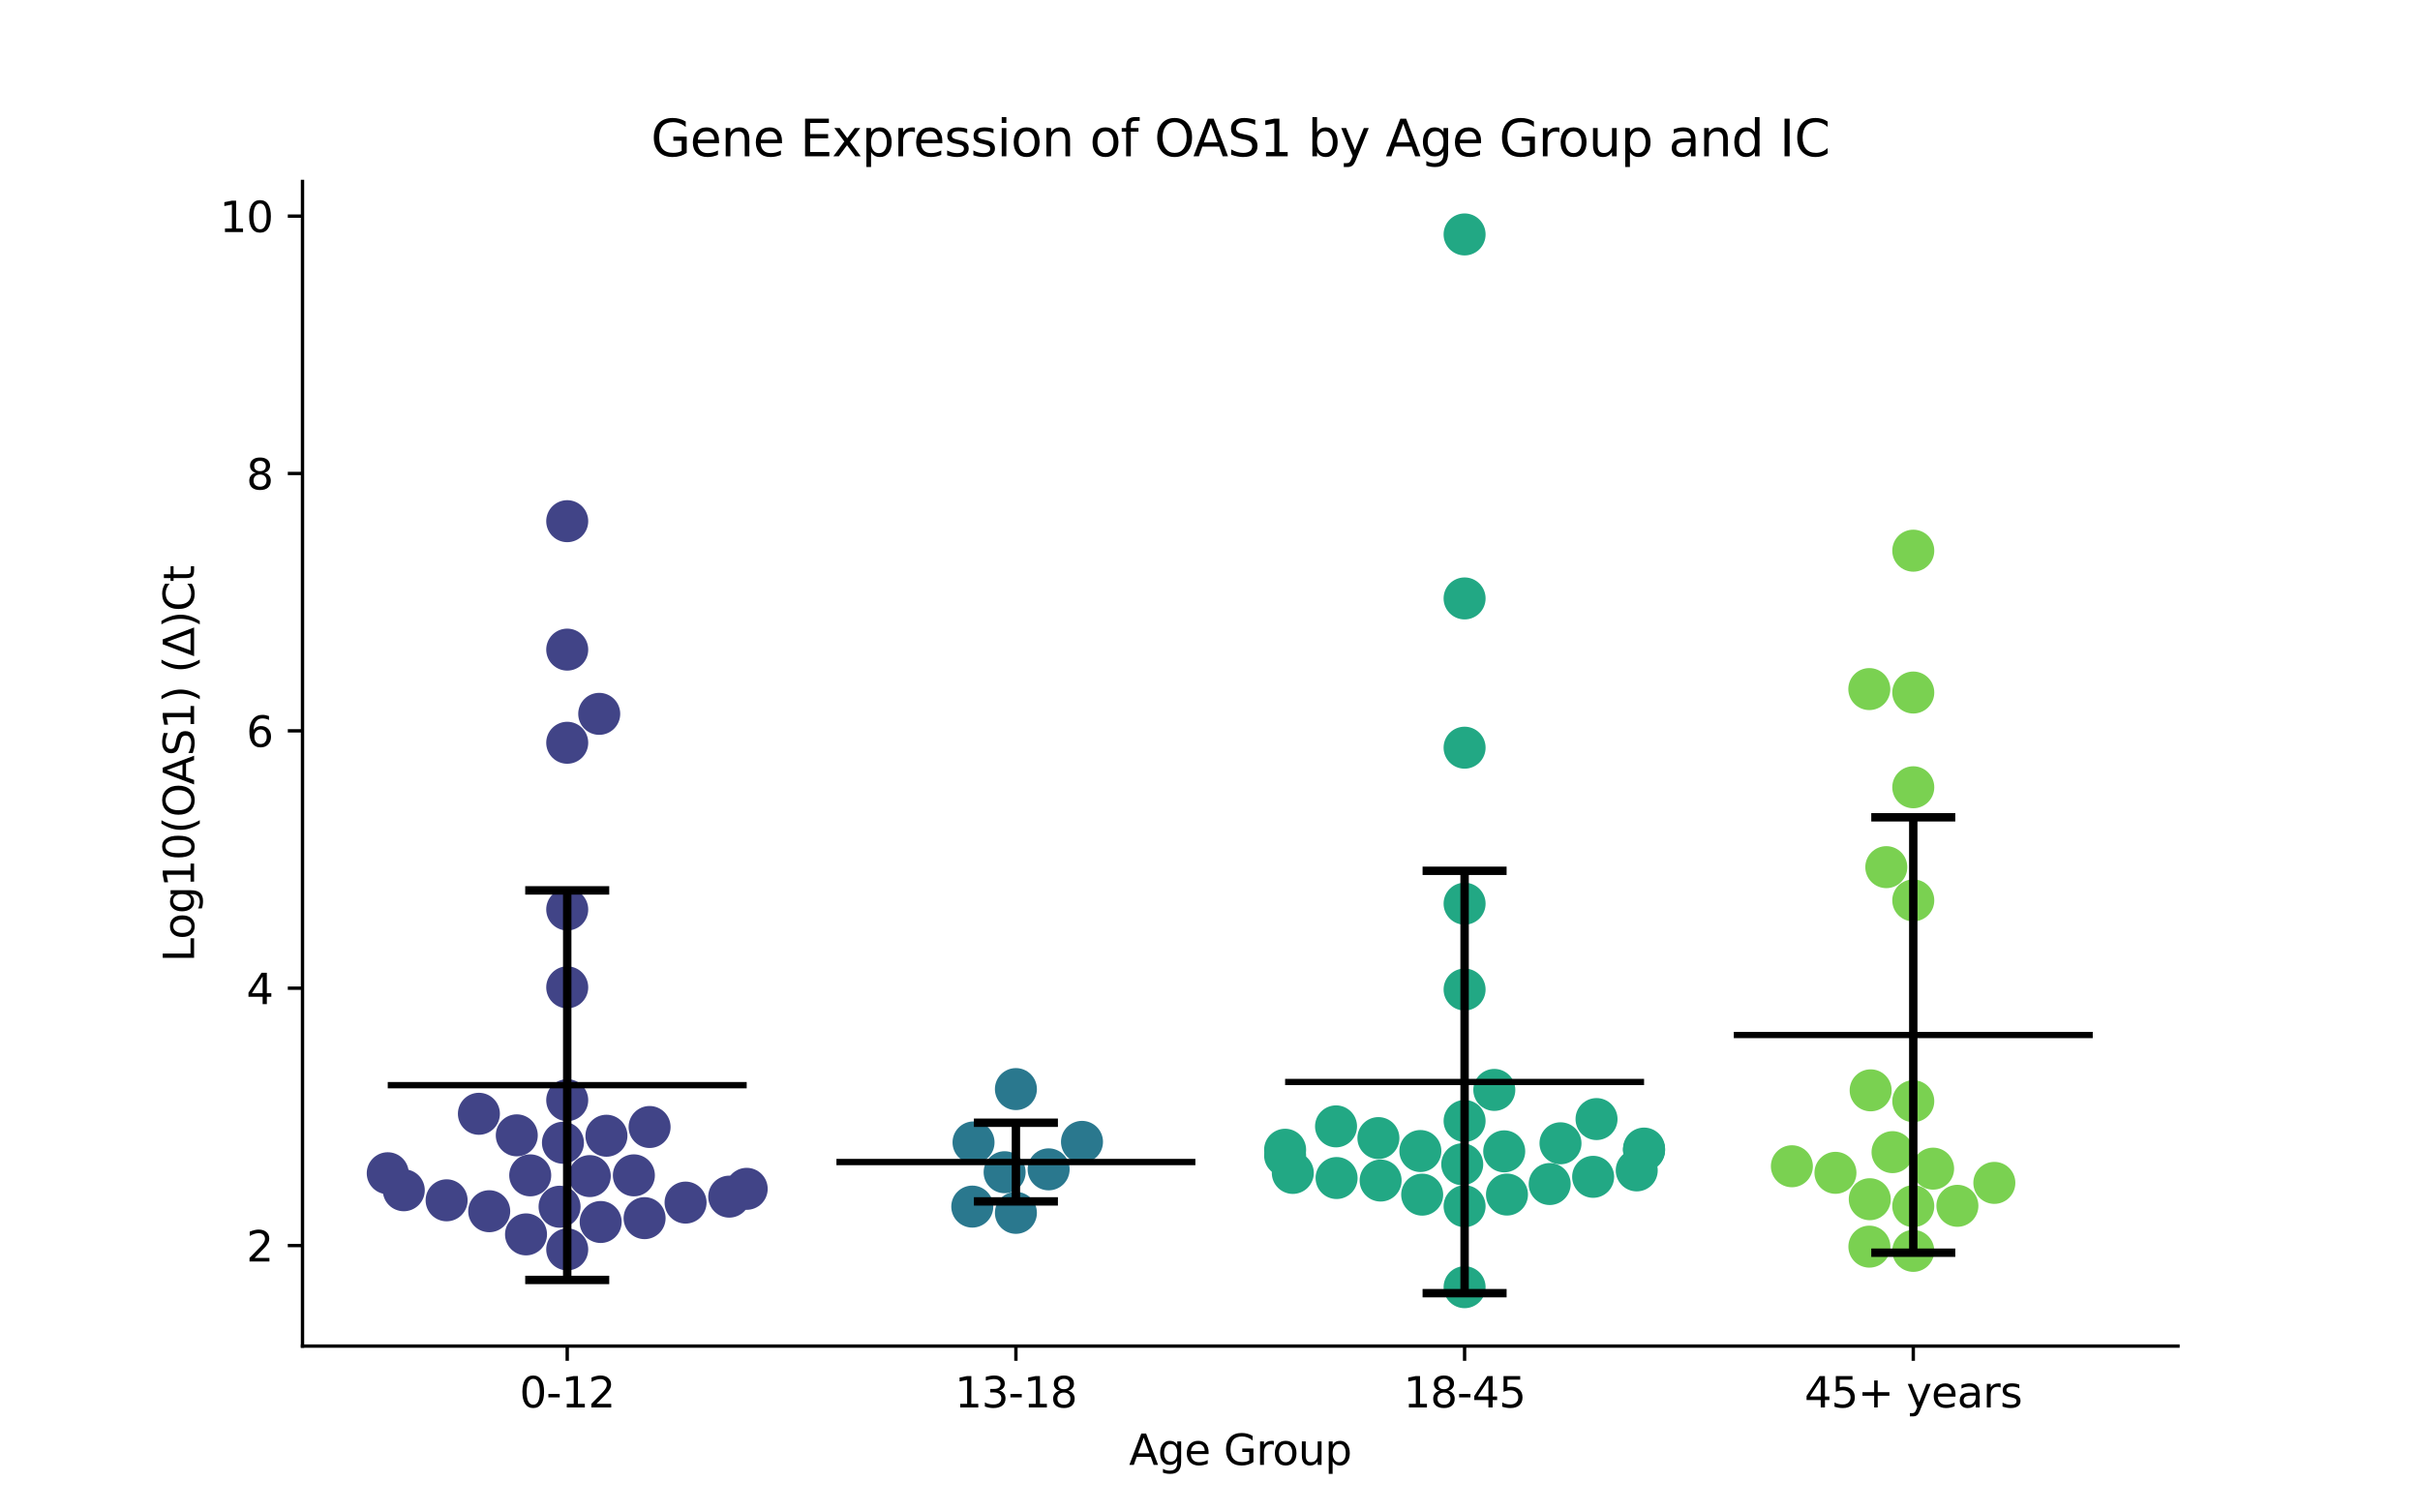 <?xml version="1.0" encoding="utf-8" standalone="no"?>
<!DOCTYPE svg PUBLIC "-//W3C//DTD SVG 1.1//EN"
  "http://www.w3.org/Graphics/SVG/1.1/DTD/svg11.dtd">
<svg xmlns:xlink="http://www.w3.org/1999/xlink" width="576pt" height="360pt" viewBox="0 0 576 360" xmlns="http://www.w3.org/2000/svg" version="1.1">
 <defs>
  <style type="text/css">*{stroke-linejoin: round; stroke-linecap: butt}</style>
 </defs>
 <g id="figure_1">
  <g id="patch_1">
   <path d="M 0 360 
L 576 360 
L 576 0 
L 0 0 
z
" style="fill: #ffffff"/>
  </g>
  <g id="axes_1">
   <g id="patch_2">
    <path d="M 72 320.4 
L 518.4 320.4 
L 518.4 43.2 
L 72 43.2 
z
" style="fill: #ffffff"/>
   </g>
   <g id="PathCollection_1">
    <defs>
     <path id="C0_0_e812809d5f" d="M 0 5 
C 1.326 5 2.598 4.473 3.536 3.536 
C 4.473 2.598 5 1.326 5 -0 
C 5 -1.326 4.473 -2.598 3.536 -3.536 
C 2.598 -4.473 1.326 -5 0 -5 
C -1.326 -5 -2.598 -4.473 -3.536 -3.536 
C -4.473 -2.598 -5 -1.326 -5 0 
C -5 1.326 -4.473 2.598 -3.536 3.536 
C -2.598 4.473 -1.326 5 0 5 
z
"/>
    </defs>
    <g clip-path="url(#p126541c0d1)">
     <use xlink:href="#C0_0_e812809d5f" x="133.187" y="287.224" style="fill: #414487"/>
    </g>
    <g clip-path="url(#p126541c0d1)">
     <use xlink:href="#C0_0_e812809d5f" x="142.968" y="290.86" style="fill: #414487"/>
    </g>
    <g clip-path="url(#p126541c0d1)">
     <use xlink:href="#C0_0_e812809d5f" x="150.874" y="279.756" style="fill: #414487"/>
    </g>
    <g clip-path="url(#p126541c0d1)">
     <use xlink:href="#C0_0_e812809d5f" x="154.613" y="268.247" style="fill: #414487"/>
    </g>
    <g clip-path="url(#p126541c0d1)">
     <use xlink:href="#C0_0_e812809d5f" x="123.002" y="270.233" style="fill: #414487"/>
    </g>
    <g clip-path="url(#p126541c0d1)">
     <use xlink:href="#C0_0_e812809d5f" x="135.009" y="261.859" style="fill: #414487"/>
    </g>
    <g clip-path="url(#p126541c0d1)">
     <use xlink:href="#C0_0_e812809d5f" x="135.009" y="124.051" style="fill: #414487"/>
    </g>
    <g clip-path="url(#p126541c0d1)">
     <use xlink:href="#C0_0_e812809d5f" x="96.107" y="283.304" style="fill: #414487"/>
    </g>
    <g clip-path="url(#p126541c0d1)">
     <use xlink:href="#C0_0_e812809d5f" x="135.009" y="297.382" style="fill: #414487"/>
    </g>
    <g clip-path="url(#p126541c0d1)">
     <use xlink:href="#C0_0_e812809d5f" x="177.726" y="282.964" style="fill: #414487"/>
    </g>
    <g clip-path="url(#p126541c0d1)">
     <use xlink:href="#C0_0_e812809d5f" x="135.009" y="176.793" style="fill: #414487"/>
    </g>
    <g clip-path="url(#p126541c0d1)">
     <use xlink:href="#C0_0_e812809d5f" x="140.376" y="279.935" style="fill: #414487"/>
    </g>
    <g clip-path="url(#p126541c0d1)">
     <use xlink:href="#C0_0_e812809d5f" x="135.009" y="216.472" style="fill: #414487"/>
    </g>
    <g clip-path="url(#p126541c0d1)">
     <use xlink:href="#C0_0_e812809d5f" x="126.202" y="279.757" style="fill: #414487"/>
    </g>
    <g clip-path="url(#p126541c0d1)">
     <use xlink:href="#C0_0_e812809d5f" x="135.009" y="235.009" style="fill: #414487"/>
    </g>
    <g clip-path="url(#p126541c0d1)">
     <use xlink:href="#C0_0_e812809d5f" x="144.342" y="270.327" style="fill: #414487"/>
    </g>
    <g clip-path="url(#p126541c0d1)">
     <use xlink:href="#C0_0_e812809d5f" x="142.626" y="169.911" style="fill: #414487"/>
    </g>
    <g clip-path="url(#p126541c0d1)">
     <use xlink:href="#C0_0_e812809d5f" x="133.99" y="271.997" style="fill: #414487"/>
    </g>
    <g clip-path="url(#p126541c0d1)">
     <use xlink:href="#C0_0_e812809d5f" x="153.424" y="289.944" style="fill: #414487"/>
    </g>
    <g clip-path="url(#p126541c0d1)">
     <use xlink:href="#C0_0_e812809d5f" x="125.202" y="293.808" style="fill: #414487"/>
    </g>
    <g clip-path="url(#p126541c0d1)">
     <use xlink:href="#C0_0_e812809d5f" x="106.302" y="285.698" style="fill: #414487"/>
    </g>
    <g clip-path="url(#p126541c0d1)">
     <use xlink:href="#C0_0_e812809d5f" x="135.009" y="154.622" style="fill: #414487"/>
    </g>
    <g clip-path="url(#p126541c0d1)">
     <use xlink:href="#C0_0_e812809d5f" x="116.442" y="288.296" style="fill: #414487"/>
    </g>
    <g clip-path="url(#p126541c0d1)">
     <use xlink:href="#C0_0_e812809d5f" x="173.572" y="284.823" style="fill: #414487"/>
    </g>
    <g clip-path="url(#p126541c0d1)">
     <use xlink:href="#C0_0_e812809d5f" x="92.291" y="279.255" style="fill: #414487"/>
    </g>
    <g clip-path="url(#p126541c0d1)">
     <use xlink:href="#C0_0_e812809d5f" x="163.178" y="286.242" style="fill: #414487"/>
    </g>
    <g clip-path="url(#p126541c0d1)">
     <use xlink:href="#C0_0_e812809d5f" x="113.988" y="265.104" style="fill: #414487"/>
    </g>
   </g>
   <g id="PathCollection_2">
    <defs>
     <path id="C1_0_63fbfab35f" d="M 0 5 
C 1.326 5 2.598 4.473 3.536 3.536 
C 4.473 2.598 5 1.326 5 -0 
C 5 -1.326 4.473 -2.598 3.536 -3.536 
C 2.598 -4.473 1.326 -5 0 -5 
C -1.326 -5 -2.598 -4.473 -3.536 -3.536 
C -4.473 -2.598 -5 -1.326 -5 0 
C -5 1.326 -4.473 2.598 -3.536 3.536 
C -2.598 4.473 -1.326 5 0 5 
z
"/>
    </defs>
    <g clip-path="url(#p126541c0d1)">
     <use xlink:href="#C1_0_63fbfab35f" x="231.716" y="271.919" style="fill: #2a788e"/>
    </g>
    <g clip-path="url(#p126541c0d1)">
     <use xlink:href="#C1_0_63fbfab35f" x="249.591" y="278.328" style="fill: #2a788e"/>
    </g>
    <g clip-path="url(#p126541c0d1)">
     <use xlink:href="#C1_0_63fbfab35f" x="241.803" y="259.225" style="fill: #2a788e"/>
    </g>
    <g clip-path="url(#p126541c0d1)">
     <use xlink:href="#C1_0_63fbfab35f" x="241.803" y="288.681" style="fill: #2a788e"/>
    </g>
    <g clip-path="url(#p126541c0d1)">
     <use xlink:href="#C1_0_63fbfab35f" x="239.116" y="279.014" style="fill: #2a788e"/>
    </g>
    <g clip-path="url(#p126541c0d1)">
     <use xlink:href="#C1_0_63fbfab35f" x="231.419" y="287.195" style="fill: #2a788e"/>
    </g>
    <g clip-path="url(#p126541c0d1)">
     <use xlink:href="#C1_0_63fbfab35f" x="257.533" y="271.786" style="fill: #2a788e"/>
    </g>
   </g>
   <g id="PathCollection_3">
    <defs>
     <path id="C2_0_d462fd11a4" d="M 0 5 
C 1.326 5 2.598 4.473 3.536 3.536 
C 4.473 2.598 5 1.326 5 -0 
C 5 -1.326 4.473 -2.598 3.536 -3.536 
C 2.598 -4.473 1.326 -5 0 -5 
C -1.326 -5 -2.598 -4.473 -3.536 -3.536 
C -4.473 -2.598 -5 -1.326 -5 0 
C -5 1.326 -4.473 2.598 -3.536 3.536 
C -2.598 4.473 -1.326 5 0 5 
z
"/>
    </defs>
    <g clip-path="url(#p126541c0d1)">
     <use xlink:href="#C2_0_d462fd11a4" x="391.315" y="273.695" style="fill: #22a884"/>
    </g>
    <g clip-path="url(#p126541c0d1)">
     <use xlink:href="#C2_0_d462fd11a4" x="307.709" y="279.177" style="fill: #22a884"/>
    </g>
    <g clip-path="url(#p126541c0d1)">
     <use xlink:href="#C2_0_d462fd11a4" x="348.597" y="287.102" style="fill: #22a884"/>
    </g>
    <g clip-path="url(#p126541c0d1)">
     <use xlink:href="#C2_0_d462fd11a4" x="305.879" y="273.662" style="fill: #22a884"/>
    </g>
    <g clip-path="url(#p126541c0d1)">
     <use xlink:href="#C2_0_d462fd11a4" x="348.597" y="215.094" style="fill: #22a884"/>
    </g>
    <g clip-path="url(#p126541c0d1)">
     <use xlink:href="#C2_0_d462fd11a4" x="348.037" y="277.116" style="fill: #22a884"/>
    </g>
    <g clip-path="url(#p126541c0d1)">
     <use xlink:href="#C2_0_d462fd11a4" x="338.071" y="273.967" style="fill: #22a884"/>
    </g>
    <g clip-path="url(#p126541c0d1)">
     <use xlink:href="#C2_0_d462fd11a4" x="358.685" y="284.328" style="fill: #22a884"/>
    </g>
    <g clip-path="url(#p126541c0d1)">
     <use xlink:href="#C2_0_d462fd11a4" x="348.597" y="266.809" style="fill: #22a884"/>
    </g>
    <g clip-path="url(#p126541c0d1)">
     <use xlink:href="#C2_0_d462fd11a4" x="328.611" y="280.994" style="fill: #22a884"/>
    </g>
    <g clip-path="url(#p126541c0d1)">
     <use xlink:href="#C2_0_d462fd11a4" x="380.002" y="266.361" style="fill: #22a884"/>
    </g>
    <g clip-path="url(#p126541c0d1)">
     <use xlink:href="#C2_0_d462fd11a4" x="328.082" y="270.887" style="fill: #22a884"/>
    </g>
    <g clip-path="url(#p126541c0d1)">
     <use xlink:href="#C2_0_d462fd11a4" x="389.571" y="278.576" style="fill: #22a884"/>
    </g>
    <g clip-path="url(#p126541c0d1)">
     <use xlink:href="#C2_0_d462fd11a4" x="338.502" y="284.35" style="fill: #22a884"/>
    </g>
    <g clip-path="url(#p126541c0d1)">
     <use xlink:href="#C2_0_d462fd11a4" x="348.597" y="55.8" style="fill: #22a884"/>
    </g>
    <g clip-path="url(#p126541c0d1)">
     <use xlink:href="#C2_0_d462fd11a4" x="371.422" y="272.125" style="fill: #22a884"/>
    </g>
    <g clip-path="url(#p126541c0d1)">
     <use xlink:href="#C2_0_d462fd11a4" x="368.85" y="281.821" style="fill: #22a884"/>
    </g>
    <g clip-path="url(#p126541c0d1)">
     <use xlink:href="#C2_0_d462fd11a4" x="391.315" y="273.384" style="fill: #22a884"/>
    </g>
    <g clip-path="url(#p126541c0d1)">
     <use xlink:href="#C2_0_d462fd11a4" x="358.029" y="274.043" style="fill: #22a884"/>
    </g>
    <g clip-path="url(#p126541c0d1)">
     <use xlink:href="#C2_0_d462fd11a4" x="348.597" y="235.525" style="fill: #22a884"/>
    </g>
    <g clip-path="url(#p126541c0d1)">
     <use xlink:href="#C2_0_d462fd11a4" x="318.13" y="280.395" style="fill: #22a884"/>
    </g>
    <g clip-path="url(#p126541c0d1)">
     <use xlink:href="#C2_0_d462fd11a4" x="348.597" y="142.439" style="fill: #22a884"/>
    </g>
    <g clip-path="url(#p126541c0d1)">
     <use xlink:href="#C2_0_d462fd11a4" x="348.597" y="177.964" style="fill: #22a884"/>
    </g>
    <g clip-path="url(#p126541c0d1)">
     <use xlink:href="#C2_0_d462fd11a4" x="305.879" y="275.036" style="fill: #22a884"/>
    </g>
    <g clip-path="url(#p126541c0d1)">
     <use xlink:href="#C2_0_d462fd11a4" x="355.671" y="259.419" style="fill: #22a884"/>
    </g>
    <g clip-path="url(#p126541c0d1)">
     <use xlink:href="#C2_0_d462fd11a4" x="348.597" y="306.377" style="fill: #22a884"/>
    </g>
    <g clip-path="url(#p126541c0d1)">
     <use xlink:href="#C2_0_d462fd11a4" x="391.315" y="273.769" style="fill: #22a884"/>
    </g>
    <g clip-path="url(#p126541c0d1)">
     <use xlink:href="#C2_0_d462fd11a4" x="317.998" y="268.098" style="fill: #22a884"/>
    </g>
    <g clip-path="url(#p126541c0d1)">
     <use xlink:href="#C2_0_d462fd11a4" x="379.194" y="280.107" style="fill: #22a884"/>
    </g>
   </g>
   <g id="PathCollection_4">
    <defs>
     <path id="C3_0_2ba5873b7f" d="M 0 5 
C 1.326 5 2.598 4.473 3.536 3.536 
C 4.473 2.598 5 1.326 5 -0 
C 5 -1.326 4.473 -2.598 3.536 -3.536 
C 2.598 -4.473 1.326 -5 0 -5 
C -1.326 -5 -2.598 -4.473 -3.536 -3.536 
C -4.473 -2.598 -5 -1.326 -5 0 
C -5 1.326 -4.473 2.598 -3.536 3.536 
C -2.598 4.473 -1.326 5 0 5 
z
"/>
    </defs>
    <g clip-path="url(#p126541c0d1)">
     <use xlink:href="#C3_0_2ba5873b7f" x="455.391" y="297.732" style="fill: #7ad151"/>
    </g>
    <g clip-path="url(#p126541c0d1)">
     <use xlink:href="#C3_0_2ba5873b7f" x="455.391" y="287.093" style="fill: #7ad151"/>
    </g>
    <g clip-path="url(#p126541c0d1)">
     <use xlink:href="#C3_0_2ba5873b7f" x="474.687" y="281.548" style="fill: #7ad151"/>
    </g>
    <g clip-path="url(#p126541c0d1)">
     <use xlink:href="#C3_0_2ba5873b7f" x="445.036" y="285.438" style="fill: #7ad151"/>
    </g>
    <g clip-path="url(#p126541c0d1)">
     <use xlink:href="#C3_0_2ba5873b7f" x="455.391" y="131.074" style="fill: #7ad151"/>
    </g>
    <g clip-path="url(#p126541c0d1)">
     <use xlink:href="#C3_0_2ba5873b7f" x="460.112" y="278.161" style="fill: #7ad151"/>
    </g>
    <g clip-path="url(#p126541c0d1)">
     <use xlink:href="#C3_0_2ba5873b7f" x="445.247" y="259.522" style="fill: #7ad151"/>
    </g>
    <g clip-path="url(#p126541c0d1)">
     <use xlink:href="#C3_0_2ba5873b7f" x="455.391" y="262.104" style="fill: #7ad151"/>
    </g>
    <g clip-path="url(#p126541c0d1)">
     <use xlink:href="#C3_0_2ba5873b7f" x="465.891" y="287.008" style="fill: #7ad151"/>
    </g>
    <g clip-path="url(#p126541c0d1)">
     <use xlink:href="#C3_0_2ba5873b7f" x="426.497" y="277.593" style="fill: #7ad151"/>
    </g>
    <g clip-path="url(#p126541c0d1)">
     <use xlink:href="#C3_0_2ba5873b7f" x="455.391" y="164.836" style="fill: #7ad151"/>
    </g>
    <g clip-path="url(#p126541c0d1)">
     <use xlink:href="#C3_0_2ba5873b7f" x="450.455" y="274.234" style="fill: #7ad151"/>
    </g>
    <g clip-path="url(#p126541c0d1)">
     <use xlink:href="#C3_0_2ba5873b7f" x="444.945" y="296.724" style="fill: #7ad151"/>
    </g>
    <g clip-path="url(#p126541c0d1)">
     <use xlink:href="#C3_0_2ba5873b7f" x="444.927" y="164.016" style="fill: #7ad151"/>
    </g>
    <g clip-path="url(#p126541c0d1)">
     <use xlink:href="#C3_0_2ba5873b7f" x="455.391" y="187.386" style="fill: #7ad151"/>
    </g>
    <g clip-path="url(#p126541c0d1)">
     <use xlink:href="#C3_0_2ba5873b7f" x="455.391" y="214.312" style="fill: #7ad151"/>
    </g>
    <g clip-path="url(#p126541c0d1)">
     <use xlink:href="#C3_0_2ba5873b7f" x="436.868" y="279.154" style="fill: #7ad151"/>
    </g>
    <g clip-path="url(#p126541c0d1)">
     <use xlink:href="#C3_0_2ba5873b7f" x="448.972" y="206.398" style="fill: #7ad151"/>
    </g>
   </g>
   <g id="matplotlib.axis_1">
    <g id="xtick_1">
     <g id="line2d_1">
      <defs>
       <path id="m4314b79878" d="M 0 0 
L 0 3.5 
" style="stroke: #000000; stroke-width: 0.8"/>
      </defs>
      <g>
       <use xlink:href="#m4314b79878" x="135.009" y="320.4" style="stroke: #000000; stroke-width: 0.8"/>
      </g>
     </g>
     <g id="text_1">
      <!-- 0-12 -->
      <g transform="translate(123.661 334.998) scale(0.1 -0.1)">
       <defs>
        <path id="DejaVuSans-30" d="M 2034 4250 
Q 1547 4250 1301 3770 
Q 1056 3291 1056 2328 
Q 1056 1369 1301 889 
Q 1547 409 2034 409 
Q 2525 409 2770 889 
Q 3016 1369 3016 2328 
Q 3016 3291 2770 3770 
Q 2525 4250 2034 4250 
z
M 2034 4750 
Q 2819 4750 3233 4129 
Q 3647 3509 3647 2328 
Q 3647 1150 3233 529 
Q 2819 -91 2034 -91 
Q 1250 -91 836 529 
Q 422 1150 422 2328 
Q 422 3509 836 4129 
Q 1250 4750 2034 4750 
z
" transform="scale(0.016)"/>
        <path id="DejaVuSans-2d" d="M 313 2009 
L 1997 2009 
L 1997 1497 
L 313 1497 
L 313 2009 
z
" transform="scale(0.016)"/>
        <path id="DejaVuSans-31" d="M 794 531 
L 1825 531 
L 1825 4091 
L 703 3866 
L 703 4441 
L 1819 4666 
L 2450 4666 
L 2450 531 
L 3481 531 
L 3481 0 
L 794 0 
L 794 531 
z
" transform="scale(0.016)"/>
        <path id="DejaVuSans-32" d="M 1228 531 
L 3431 531 
L 3431 0 
L 469 0 
L 469 531 
Q 828 903 1448 1529 
Q 2069 2156 2228 2338 
Q 2531 2678 2651 2914 
Q 2772 3150 2772 3378 
Q 2772 3750 2511 3984 
Q 2250 4219 1831 4219 
Q 1534 4219 1204 4116 
Q 875 4013 500 3803 
L 500 4441 
Q 881 4594 1212 4672 
Q 1544 4750 1819 4750 
Q 2544 4750 2975 4387 
Q 3406 4025 3406 3419 
Q 3406 3131 3298 2873 
Q 3191 2616 2906 2266 
Q 2828 2175 2409 1742 
Q 1991 1309 1228 531 
z
" transform="scale(0.016)"/>
       </defs>
       <use xlink:href="#DejaVuSans-30"/>
       <use xlink:href="#DejaVuSans-2d" x="63.623"/>
       <use xlink:href="#DejaVuSans-31" x="99.707"/>
       <use xlink:href="#DejaVuSans-32" x="163.33"/>
      </g>
     </g>
    </g>
    <g id="xtick_2">
     <g id="line2d_2">
      <g>
       <use xlink:href="#m4314b79878" x="241.803" y="320.4" style="stroke: #000000; stroke-width: 0.8"/>
      </g>
     </g>
     <g id="text_2">
      <!-- 13-18 -->
      <g transform="translate(227.274 334.998) scale(0.1 -0.1)">
       <defs>
        <path id="DejaVuSans-33" d="M 2597 2516 
Q 3050 2419 3304 2112 
Q 3559 1806 3559 1356 
Q 3559 666 3084 287 
Q 2609 -91 1734 -91 
Q 1441 -91 1130 -33 
Q 819 25 488 141 
L 488 750 
Q 750 597 1062 519 
Q 1375 441 1716 441 
Q 2309 441 2620 675 
Q 2931 909 2931 1356 
Q 2931 1769 2642 2001 
Q 2353 2234 1838 2234 
L 1294 2234 
L 1294 2753 
L 1863 2753 
Q 2328 2753 2575 2939 
Q 2822 3125 2822 3475 
Q 2822 3834 2567 4026 
Q 2313 4219 1838 4219 
Q 1578 4219 1281 4162 
Q 984 4106 628 3988 
L 628 4550 
Q 988 4650 1302 4700 
Q 1616 4750 1894 4750 
Q 2613 4750 3031 4423 
Q 3450 4097 3450 3541 
Q 3450 3153 3228 2886 
Q 3006 2619 2597 2516 
z
" transform="scale(0.016)"/>
        <path id="DejaVuSans-38" d="M 2034 2216 
Q 1584 2216 1326 1975 
Q 1069 1734 1069 1313 
Q 1069 891 1326 650 
Q 1584 409 2034 409 
Q 2484 409 2743 651 
Q 3003 894 3003 1313 
Q 3003 1734 2745 1975 
Q 2488 2216 2034 2216 
z
M 1403 2484 
Q 997 2584 770 2862 
Q 544 3141 544 3541 
Q 544 4100 942 4425 
Q 1341 4750 2034 4750 
Q 2731 4750 3128 4425 
Q 3525 4100 3525 3541 
Q 3525 3141 3298 2862 
Q 3072 2584 2669 2484 
Q 3125 2378 3379 2068 
Q 3634 1759 3634 1313 
Q 3634 634 3220 271 
Q 2806 -91 2034 -91 
Q 1263 -91 848 271 
Q 434 634 434 1313 
Q 434 1759 690 2068 
Q 947 2378 1403 2484 
z
M 1172 3481 
Q 1172 3119 1398 2916 
Q 1625 2713 2034 2713 
Q 2441 2713 2670 2916 
Q 2900 3119 2900 3481 
Q 2900 3844 2670 4047 
Q 2441 4250 2034 4250 
Q 1625 4250 1398 4047 
Q 1172 3844 1172 3481 
z
" transform="scale(0.016)"/>
       </defs>
       <use xlink:href="#DejaVuSans-31"/>
       <use xlink:href="#DejaVuSans-33" x="63.623"/>
       <use xlink:href="#DejaVuSans-2d" x="127.246"/>
       <use xlink:href="#DejaVuSans-31" x="163.33"/>
       <use xlink:href="#DejaVuSans-38" x="226.953"/>
      </g>
     </g>
    </g>
    <g id="xtick_3">
     <g id="line2d_3">
      <g>
       <use xlink:href="#m4314b79878" x="348.597" y="320.4" style="stroke: #000000; stroke-width: 0.8"/>
      </g>
     </g>
     <g id="text_3">
      <!-- 18-45 -->
      <g transform="translate(334.068 334.998) scale(0.1 -0.1)">
       <defs>
        <path id="DejaVuSans-34" d="M 2419 4116 
L 825 1625 
L 2419 1625 
L 2419 4116 
z
M 2253 4666 
L 3047 4666 
L 3047 1625 
L 3713 1625 
L 3713 1100 
L 3047 1100 
L 3047 0 
L 2419 0 
L 2419 1100 
L 313 1100 
L 313 1709 
L 2253 4666 
z
" transform="scale(0.016)"/>
        <path id="DejaVuSans-35" d="M 691 4666 
L 3169 4666 
L 3169 4134 
L 1269 4134 
L 1269 2991 
Q 1406 3038 1543 3061 
Q 1681 3084 1819 3084 
Q 2600 3084 3056 2656 
Q 3513 2228 3513 1497 
Q 3513 744 3044 326 
Q 2575 -91 1722 -91 
Q 1428 -91 1123 -41 
Q 819 9 494 109 
L 494 744 
Q 775 591 1075 516 
Q 1375 441 1709 441 
Q 2250 441 2565 725 
Q 2881 1009 2881 1497 
Q 2881 1984 2565 2268 
Q 2250 2553 1709 2553 
Q 1456 2553 1204 2497 
Q 953 2441 691 2322 
L 691 4666 
z
" transform="scale(0.016)"/>
       </defs>
       <use xlink:href="#DejaVuSans-31"/>
       <use xlink:href="#DejaVuSans-38" x="63.623"/>
       <use xlink:href="#DejaVuSans-2d" x="127.246"/>
       <use xlink:href="#DejaVuSans-34" x="163.33"/>
       <use xlink:href="#DejaVuSans-35" x="226.953"/>
      </g>
     </g>
    </g>
    <g id="xtick_4">
     <g id="line2d_4">
      <g>
       <use xlink:href="#m4314b79878" x="455.391" y="320.4" style="stroke: #000000; stroke-width: 0.8"/>
      </g>
     </g>
     <g id="text_4">
      <!-- 45+ years -->
      <g transform="translate(429.49 334.998) scale(0.1 -0.1)">
       <defs>
        <path id="DejaVuSans-2b" d="M 2944 4013 
L 2944 2272 
L 4684 2272 
L 4684 1741 
L 2944 1741 
L 2944 0 
L 2419 0 
L 2419 1741 
L 678 1741 
L 678 2272 
L 2419 2272 
L 2419 4013 
L 2944 4013 
z
" transform="scale(0.016)"/>
        <path id="DejaVuSans-20" transform="scale(0.016)"/>
        <path id="DejaVuSans-79" d="M 2059 -325 
Q 1816 -950 1584 -1140 
Q 1353 -1331 966 -1331 
L 506 -1331 
L 506 -850 
L 844 -850 
Q 1081 -850 1212 -737 
Q 1344 -625 1503 -206 
L 1606 56 
L 191 3500 
L 800 3500 
L 1894 763 
L 2988 3500 
L 3597 3500 
L 2059 -325 
z
" transform="scale(0.016)"/>
        <path id="DejaVuSans-65" d="M 3597 1894 
L 3597 1613 
L 953 1613 
Q 991 1019 1311 708 
Q 1631 397 2203 397 
Q 2534 397 2845 478 
Q 3156 559 3463 722 
L 3463 178 
Q 3153 47 2828 -22 
Q 2503 -91 2169 -91 
Q 1331 -91 842 396 
Q 353 884 353 1716 
Q 353 2575 817 3079 
Q 1281 3584 2069 3584 
Q 2775 3584 3186 3129 
Q 3597 2675 3597 1894 
z
M 3022 2063 
Q 3016 2534 2758 2815 
Q 2500 3097 2075 3097 
Q 1594 3097 1305 2825 
Q 1016 2553 972 2059 
L 3022 2063 
z
" transform="scale(0.016)"/>
        <path id="DejaVuSans-61" d="M 2194 1759 
Q 1497 1759 1228 1600 
Q 959 1441 959 1056 
Q 959 750 1161 570 
Q 1363 391 1709 391 
Q 2188 391 2477 730 
Q 2766 1069 2766 1631 
L 2766 1759 
L 2194 1759 
z
M 3341 1997 
L 3341 0 
L 2766 0 
L 2766 531 
Q 2569 213 2275 61 
Q 1981 -91 1556 -91 
Q 1019 -91 701 211 
Q 384 513 384 1019 
Q 384 1609 779 1909 
Q 1175 2209 1959 2209 
L 2766 2209 
L 2766 2266 
Q 2766 2663 2505 2880 
Q 2244 3097 1772 3097 
Q 1472 3097 1187 3025 
Q 903 2953 641 2809 
L 641 3341 
Q 956 3463 1253 3523 
Q 1550 3584 1831 3584 
Q 2591 3584 2966 3190 
Q 3341 2797 3341 1997 
z
" transform="scale(0.016)"/>
        <path id="DejaVuSans-72" d="M 2631 2963 
Q 2534 3019 2420 3045 
Q 2306 3072 2169 3072 
Q 1681 3072 1420 2755 
Q 1159 2438 1159 1844 
L 1159 0 
L 581 0 
L 581 3500 
L 1159 3500 
L 1159 2956 
Q 1341 3275 1631 3429 
Q 1922 3584 2338 3584 
Q 2397 3584 2469 3576 
Q 2541 3569 2628 3553 
L 2631 2963 
z
" transform="scale(0.016)"/>
        <path id="DejaVuSans-73" d="M 2834 3397 
L 2834 2853 
Q 2591 2978 2328 3040 
Q 2066 3103 1784 3103 
Q 1356 3103 1142 2972 
Q 928 2841 928 2578 
Q 928 2378 1081 2264 
Q 1234 2150 1697 2047 
L 1894 2003 
Q 2506 1872 2764 1633 
Q 3022 1394 3022 966 
Q 3022 478 2636 193 
Q 2250 -91 1575 -91 
Q 1294 -91 989 -36 
Q 684 19 347 128 
L 347 722 
Q 666 556 975 473 
Q 1284 391 1588 391 
Q 1994 391 2212 530 
Q 2431 669 2431 922 
Q 2431 1156 2273 1281 
Q 2116 1406 1581 1522 
L 1381 1569 
Q 847 1681 609 1914 
Q 372 2147 372 2553 
Q 372 3047 722 3315 
Q 1072 3584 1716 3584 
Q 2034 3584 2315 3537 
Q 2597 3491 2834 3397 
z
" transform="scale(0.016)"/>
       </defs>
       <use xlink:href="#DejaVuSans-34"/>
       <use xlink:href="#DejaVuSans-35" x="63.623"/>
       <use xlink:href="#DejaVuSans-2b" x="127.246"/>
       <use xlink:href="#DejaVuSans-20" x="211.035"/>
       <use xlink:href="#DejaVuSans-79" x="242.822"/>
       <use xlink:href="#DejaVuSans-65" x="302.002"/>
       <use xlink:href="#DejaVuSans-61" x="363.525"/>
       <use xlink:href="#DejaVuSans-72" x="424.805"/>
       <use xlink:href="#DejaVuSans-73" x="465.918"/>
      </g>
     </g>
    </g>
    <g id="text_5">
     <!-- Age Group -->
     <g transform="translate(268.72 348.677) scale(0.1 -0.1)">
      <defs>
       <path id="DejaVuSans-41" d="M 2188 4044 
L 1331 1722 
L 3047 1722 
L 2188 4044 
z
M 1831 4666 
L 2547 4666 
L 4325 0 
L 3669 0 
L 3244 1197 
L 1141 1197 
L 716 0 
L 50 0 
L 1831 4666 
z
" transform="scale(0.016)"/>
       <path id="DejaVuSans-67" d="M 2906 1791 
Q 2906 2416 2648 2759 
Q 2391 3103 1925 3103 
Q 1463 3103 1205 2759 
Q 947 2416 947 1791 
Q 947 1169 1205 825 
Q 1463 481 1925 481 
Q 2391 481 2648 825 
Q 2906 1169 2906 1791 
z
M 3481 434 
Q 3481 -459 3084 -895 
Q 2688 -1331 1869 -1331 
Q 1566 -1331 1297 -1286 
Q 1028 -1241 775 -1147 
L 775 -588 
Q 1028 -725 1275 -790 
Q 1522 -856 1778 -856 
Q 2344 -856 2625 -561 
Q 2906 -266 2906 331 
L 2906 616 
Q 2728 306 2450 153 
Q 2172 0 1784 0 
Q 1141 0 747 490 
Q 353 981 353 1791 
Q 353 2603 747 3093 
Q 1141 3584 1784 3584 
Q 2172 3584 2450 3431 
Q 2728 3278 2906 2969 
L 2906 3500 
L 3481 3500 
L 3481 434 
z
" transform="scale(0.016)"/>
       <path id="DejaVuSans-47" d="M 3809 666 
L 3809 1919 
L 2778 1919 
L 2778 2438 
L 4434 2438 
L 4434 434 
Q 4069 175 3628 42 
Q 3188 -91 2688 -91 
Q 1594 -91 976 548 
Q 359 1188 359 2328 
Q 359 3472 976 4111 
Q 1594 4750 2688 4750 
Q 3144 4750 3555 4637 
Q 3966 4525 4313 4306 
L 4313 3634 
Q 3963 3931 3569 4081 
Q 3175 4231 2741 4231 
Q 1884 4231 1454 3753 
Q 1025 3275 1025 2328 
Q 1025 1384 1454 906 
Q 1884 428 2741 428 
Q 3075 428 3337 486 
Q 3600 544 3809 666 
z
" transform="scale(0.016)"/>
       <path id="DejaVuSans-6f" d="M 1959 3097 
Q 1497 3097 1228 2736 
Q 959 2375 959 1747 
Q 959 1119 1226 758 
Q 1494 397 1959 397 
Q 2419 397 2687 759 
Q 2956 1122 2956 1747 
Q 2956 2369 2687 2733 
Q 2419 3097 1959 3097 
z
M 1959 3584 
Q 2709 3584 3137 3096 
Q 3566 2609 3566 1747 
Q 3566 888 3137 398 
Q 2709 -91 1959 -91 
Q 1206 -91 779 398 
Q 353 888 353 1747 
Q 353 2609 779 3096 
Q 1206 3584 1959 3584 
z
" transform="scale(0.016)"/>
       <path id="DejaVuSans-75" d="M 544 1381 
L 544 3500 
L 1119 3500 
L 1119 1403 
Q 1119 906 1312 657 
Q 1506 409 1894 409 
Q 2359 409 2629 706 
Q 2900 1003 2900 1516 
L 2900 3500 
L 3475 3500 
L 3475 0 
L 2900 0 
L 2900 538 
Q 2691 219 2414 64 
Q 2138 -91 1772 -91 
Q 1169 -91 856 284 
Q 544 659 544 1381 
z
M 1991 3584 
L 1991 3584 
z
" transform="scale(0.016)"/>
       <path id="DejaVuSans-70" d="M 1159 525 
L 1159 -1331 
L 581 -1331 
L 581 3500 
L 1159 3500 
L 1159 2969 
Q 1341 3281 1617 3432 
Q 1894 3584 2278 3584 
Q 2916 3584 3314 3078 
Q 3713 2572 3713 1747 
Q 3713 922 3314 415 
Q 2916 -91 2278 -91 
Q 1894 -91 1617 61 
Q 1341 213 1159 525 
z
M 3116 1747 
Q 3116 2381 2855 2742 
Q 2594 3103 2138 3103 
Q 1681 3103 1420 2742 
Q 1159 2381 1159 1747 
Q 1159 1113 1420 752 
Q 1681 391 2138 391 
Q 2594 391 2855 752 
Q 3116 1113 3116 1747 
z
" transform="scale(0.016)"/>
      </defs>
      <use xlink:href="#DejaVuSans-41"/>
      <use xlink:href="#DejaVuSans-67" x="68.408"/>
      <use xlink:href="#DejaVuSans-65" x="131.885"/>
      <use xlink:href="#DejaVuSans-20" x="193.408"/>
      <use xlink:href="#DejaVuSans-47" x="225.195"/>
      <use xlink:href="#DejaVuSans-72" x="302.686"/>
      <use xlink:href="#DejaVuSans-6f" x="341.549"/>
      <use xlink:href="#DejaVuSans-75" x="402.73"/>
      <use xlink:href="#DejaVuSans-70" x="466.109"/>
     </g>
    </g>
   </g>
   <g id="matplotlib.axis_2">
    <g id="ytick_1">
     <g id="line2d_5">
      <defs>
       <path id="mdfd0027d86" d="M 0 0 
L -3.5 0 
" style="stroke: #000000; stroke-width: 0.8"/>
      </defs>
      <g>
       <use xlink:href="#mdfd0027d86" x="72" y="296.465" style="stroke: #000000; stroke-width: 0.8"/>
      </g>
     </g>
     <g id="text_6">
      <!-- 2 -->
      <g transform="translate(58.638 300.264) scale(0.1 -0.1)">
       <use xlink:href="#DejaVuSans-32"/>
      </g>
     </g>
    </g>
    <g id="ytick_2">
     <g id="line2d_6">
      <g>
       <use xlink:href="#mdfd0027d86" x="72" y="235.208" style="stroke: #000000; stroke-width: 0.8"/>
      </g>
     </g>
     <g id="text_7">
      <!-- 4 -->
      <g transform="translate(58.638 239.007) scale(0.1 -0.1)">
       <use xlink:href="#DejaVuSans-34"/>
      </g>
     </g>
    </g>
    <g id="ytick_3">
     <g id="line2d_7">
      <g>
       <use xlink:href="#mdfd0027d86" x="72" y="173.951" style="stroke: #000000; stroke-width: 0.8"/>
      </g>
     </g>
     <g id="text_8">
      <!-- 6 -->
      <g transform="translate(58.638 177.75) scale(0.1 -0.1)">
       <defs>
        <path id="DejaVuSans-36" d="M 2113 2584 
Q 1688 2584 1439 2293 
Q 1191 2003 1191 1497 
Q 1191 994 1439 701 
Q 1688 409 2113 409 
Q 2538 409 2786 701 
Q 3034 994 3034 1497 
Q 3034 2003 2786 2293 
Q 2538 2584 2113 2584 
z
M 3366 4563 
L 3366 3988 
Q 3128 4100 2886 4159 
Q 2644 4219 2406 4219 
Q 1781 4219 1451 3797 
Q 1122 3375 1075 2522 
Q 1259 2794 1537 2939 
Q 1816 3084 2150 3084 
Q 2853 3084 3261 2657 
Q 3669 2231 3669 1497 
Q 3669 778 3244 343 
Q 2819 -91 2113 -91 
Q 1303 -91 875 529 
Q 447 1150 447 2328 
Q 447 3434 972 4092 
Q 1497 4750 2381 4750 
Q 2619 4750 2861 4703 
Q 3103 4656 3366 4563 
z
" transform="scale(0.016)"/>
       </defs>
       <use xlink:href="#DejaVuSans-36"/>
      </g>
     </g>
    </g>
    <g id="ytick_4">
     <g id="line2d_8">
      <g>
       <use xlink:href="#mdfd0027d86" x="72" y="112.693" style="stroke: #000000; stroke-width: 0.8"/>
      </g>
     </g>
     <g id="text_9">
      <!-- 8 -->
      <g transform="translate(58.638 116.493) scale(0.1 -0.1)">
       <use xlink:href="#DejaVuSans-38"/>
      </g>
     </g>
    </g>
    <g id="ytick_5">
     <g id="line2d_9">
      <g>
       <use xlink:href="#mdfd0027d86" x="72" y="51.436" style="stroke: #000000; stroke-width: 0.8"/>
      </g>
     </g>
     <g id="text_10">
      <!-- 10 -->
      <g transform="translate(52.275 55.235) scale(0.1 -0.1)">
       <use xlink:href="#DejaVuSans-31"/>
       <use xlink:href="#DejaVuSans-30" x="63.623"/>
      </g>
     </g>
    </g>
    <g id="text_11">
     <!-- Log10(OAS1) (Δ)Ct -->
     <g transform="translate(46.195 228.983) rotate(-90) scale(0.1 -0.1)">
      <defs>
       <path id="DejaVuSans-4c" d="M 628 4666 
L 1259 4666 
L 1259 531 
L 3531 531 
L 3531 0 
L 628 0 
L 628 4666 
z
" transform="scale(0.016)"/>
       <path id="DejaVuSans-28" d="M 1984 4856 
Q 1566 4138 1362 3434 
Q 1159 2731 1159 2009 
Q 1159 1288 1364 580 
Q 1569 -128 1984 -844 
L 1484 -844 
Q 1016 -109 783 600 
Q 550 1309 550 2009 
Q 550 2706 781 3412 
Q 1013 4119 1484 4856 
L 1984 4856 
z
" transform="scale(0.016)"/>
       <path id="DejaVuSans-4f" d="M 2522 4238 
Q 1834 4238 1429 3725 
Q 1025 3213 1025 2328 
Q 1025 1447 1429 934 
Q 1834 422 2522 422 
Q 3209 422 3611 934 
Q 4013 1447 4013 2328 
Q 4013 3213 3611 3725 
Q 3209 4238 2522 4238 
z
M 2522 4750 
Q 3503 4750 4090 4092 
Q 4678 3434 4678 2328 
Q 4678 1225 4090 567 
Q 3503 -91 2522 -91 
Q 1538 -91 948 565 
Q 359 1222 359 2328 
Q 359 3434 948 4092 
Q 1538 4750 2522 4750 
z
" transform="scale(0.016)"/>
       <path id="DejaVuSans-53" d="M 3425 4513 
L 3425 3897 
Q 3066 4069 2747 4153 
Q 2428 4238 2131 4238 
Q 1616 4238 1336 4038 
Q 1056 3838 1056 3469 
Q 1056 3159 1242 3001 
Q 1428 2844 1947 2747 
L 2328 2669 
Q 3034 2534 3370 2195 
Q 3706 1856 3706 1288 
Q 3706 609 3251 259 
Q 2797 -91 1919 -91 
Q 1588 -91 1214 -16 
Q 841 59 441 206 
L 441 856 
Q 825 641 1194 531 
Q 1563 422 1919 422 
Q 2459 422 2753 634 
Q 3047 847 3047 1241 
Q 3047 1584 2836 1778 
Q 2625 1972 2144 2069 
L 1759 2144 
Q 1053 2284 737 2584 
Q 422 2884 422 3419 
Q 422 4038 858 4394 
Q 1294 4750 2059 4750 
Q 2388 4750 2728 4690 
Q 3069 4631 3425 4513 
z
" transform="scale(0.016)"/>
       <path id="DejaVuSans-29" d="M 513 4856 
L 1013 4856 
Q 1481 4119 1714 3412 
Q 1947 2706 1947 2009 
Q 1947 1309 1714 600 
Q 1481 -109 1013 -844 
L 513 -844 
Q 928 -128 1133 580 
Q 1338 1288 1338 2009 
Q 1338 2731 1133 3434 
Q 928 4138 513 4856 
z
" transform="scale(0.016)"/>
       <path id="DejaVuSans-394" d="M 2188 4044 
L 906 525 
L 3472 525 
L 2188 4044 
z
M 50 0 
L 1831 4666 
L 2547 4666 
L 4325 0 
L 50 0 
z
" transform="scale(0.016)"/>
       <path id="DejaVuSans-43" d="M 4122 4306 
L 4122 3641 
Q 3803 3938 3442 4084 
Q 3081 4231 2675 4231 
Q 1875 4231 1450 3742 
Q 1025 3253 1025 2328 
Q 1025 1406 1450 917 
Q 1875 428 2675 428 
Q 3081 428 3442 575 
Q 3803 722 4122 1019 
L 4122 359 
Q 3791 134 3420 21 
Q 3050 -91 2638 -91 
Q 1578 -91 968 557 
Q 359 1206 359 2328 
Q 359 3453 968 4101 
Q 1578 4750 2638 4750 
Q 3056 4750 3426 4639 
Q 3797 4528 4122 4306 
z
" transform="scale(0.016)"/>
       <path id="DejaVuSans-74" d="M 1172 4494 
L 1172 3500 
L 2356 3500 
L 2356 3053 
L 1172 3053 
L 1172 1153 
Q 1172 725 1289 603 
Q 1406 481 1766 481 
L 2356 481 
L 2356 0 
L 1766 0 
Q 1100 0 847 248 
Q 594 497 594 1153 
L 594 3053 
L 172 3053 
L 172 3500 
L 594 3500 
L 594 4494 
L 1172 4494 
z
" transform="scale(0.016)"/>
      </defs>
      <use xlink:href="#DejaVuSans-4c"/>
      <use xlink:href="#DejaVuSans-6f" x="53.963"/>
      <use xlink:href="#DejaVuSans-67" x="115.145"/>
      <use xlink:href="#DejaVuSans-31" x="178.621"/>
      <use xlink:href="#DejaVuSans-30" x="242.244"/>
      <use xlink:href="#DejaVuSans-28" x="305.867"/>
      <use xlink:href="#DejaVuSans-4f" x="344.881"/>
      <use xlink:href="#DejaVuSans-41" x="421.842"/>
      <use xlink:href="#DejaVuSans-53" x="490.25"/>
      <use xlink:href="#DejaVuSans-31" x="553.727"/>
      <use xlink:href="#DejaVuSans-29" x="617.35"/>
      <use xlink:href="#DejaVuSans-20" x="656.363"/>
      <use xlink:href="#DejaVuSans-28" x="688.15"/>
      <use xlink:href="#DejaVuSans-394" x="727.164"/>
      <use xlink:href="#DejaVuSans-29" x="795.572"/>
      <use xlink:href="#DejaVuSans-43" x="834.586"/>
      <use xlink:href="#DejaVuSans-74" x="904.41"/>
     </g>
    </g>
   </g>
   <g id="LineCollection_1">
    <path d="M 135.009 304.654 
L 135.009 211.93 
" clip-path="url(#p126541c0d1)" style="fill: none; stroke: #000000; stroke-width: 2"/>
   </g>
   <g id="line2d_10">
    <defs>
     <path id="ma39097a06b" d="M 10 0 
L -10 -0 
" style="stroke: #000000; stroke-width: 2"/>
    </defs>
    <g clip-path="url(#p126541c0d1)">
     <use xlink:href="#ma39097a06b" x="135.009" y="304.654" style="stroke: #000000; stroke-width: 2"/>
    </g>
   </g>
   <g id="line2d_11">
    <g clip-path="url(#p126541c0d1)">
     <use xlink:href="#ma39097a06b" x="135.009" y="211.93" style="stroke: #000000; stroke-width: 2"/>
    </g>
   </g>
   <g id="LineCollection_2">
    <path d="M 92.291 258.292 
L 177.726 258.292 
" clip-path="url(#p126541c0d1)" style="fill: none; stroke: #000000; stroke-width: 1.5"/>
   </g>
   <g id="LineCollection_3">
    <path d="M 241.803 285.958 
L 241.803 267.227 
" clip-path="url(#p126541c0d1)" style="fill: none; stroke: #000000; stroke-width: 2"/>
   </g>
   <g id="line2d_12">
    <g clip-path="url(#p126541c0d1)">
     <use xlink:href="#ma39097a06b" x="241.803" y="285.958" style="stroke: #000000; stroke-width: 2"/>
    </g>
   </g>
   <g id="line2d_13">
    <g clip-path="url(#p126541c0d1)">
     <use xlink:href="#ma39097a06b" x="241.803" y="267.227" style="stroke: #000000; stroke-width: 2"/>
    </g>
   </g>
   <g id="LineCollection_4">
    <path d="M 199.085 276.592 
L 284.521 276.592 
" clip-path="url(#p126541c0d1)" style="fill: none; stroke: #000000; stroke-width: 1.5"/>
   </g>
   <g id="LineCollection_5">
    <path d="M 348.597 307.8 
L 348.597 207.264 
" clip-path="url(#p126541c0d1)" style="fill: none; stroke: #000000; stroke-width: 2"/>
   </g>
   <g id="line2d_14">
    <g clip-path="url(#p126541c0d1)">
     <use xlink:href="#ma39097a06b" x="348.597" y="307.8" style="stroke: #000000; stroke-width: 2"/>
    </g>
   </g>
   <g id="line2d_15">
    <g clip-path="url(#p126541c0d1)">
     <use xlink:href="#ma39097a06b" x="348.597" y="207.264" style="stroke: #000000; stroke-width: 2"/>
    </g>
   </g>
   <g id="LineCollection_6">
    <path d="M 305.879 257.532 
L 391.315 257.532 
" clip-path="url(#p126541c0d1)" style="fill: none; stroke: #000000; stroke-width: 1.5"/>
   </g>
   <g id="LineCollection_7">
    <path d="M 455.391 298.17 
L 455.391 194.534 
" clip-path="url(#p126541c0d1)" style="fill: none; stroke: #000000; stroke-width: 2"/>
   </g>
   <g id="line2d_16">
    <g clip-path="url(#p126541c0d1)">
     <use xlink:href="#ma39097a06b" x="455.391" y="298.17" style="stroke: #000000; stroke-width: 2"/>
    </g>
   </g>
   <g id="line2d_17">
    <g clip-path="url(#p126541c0d1)">
     <use xlink:href="#ma39097a06b" x="455.391" y="194.534" style="stroke: #000000; stroke-width: 2"/>
    </g>
   </g>
   <g id="LineCollection_8">
    <path d="M 412.674 246.352 
L 498.109 246.352 
" clip-path="url(#p126541c0d1)" style="fill: none; stroke: #000000; stroke-width: 1.5"/>
   </g>
   <g id="patch_3">
    <path d="M 72 320.4 
L 72 43.2 
" style="fill: none; stroke: #000000; stroke-width: 0.8; stroke-linejoin: miter; stroke-linecap: square"/>
   </g>
   <g id="patch_4">
    <path d="M 72 320.4 
L 518.4 320.4 
" style="fill: none; stroke: #000000; stroke-width: 0.8; stroke-linejoin: miter; stroke-linecap: square"/>
   </g>
   <g id="text_12">
    <!-- Gene Expression of OAS1 by Age Group and IC -->
    <g transform="translate(154.933 37.2) scale(0.12 -0.12)">
     <defs>
      <path id="DejaVuSans-6e" d="M 3513 2113 
L 3513 0 
L 2938 0 
L 2938 2094 
Q 2938 2591 2744 2837 
Q 2550 3084 2163 3084 
Q 1697 3084 1428 2787 
Q 1159 2491 1159 1978 
L 1159 0 
L 581 0 
L 581 3500 
L 1159 3500 
L 1159 2956 
Q 1366 3272 1645 3428 
Q 1925 3584 2291 3584 
Q 2894 3584 3203 3211 
Q 3513 2838 3513 2113 
z
" transform="scale(0.016)"/>
      <path id="DejaVuSans-45" d="M 628 4666 
L 3578 4666 
L 3578 4134 
L 1259 4134 
L 1259 2753 
L 3481 2753 
L 3481 2222 
L 1259 2222 
L 1259 531 
L 3634 531 
L 3634 0 
L 628 0 
L 628 4666 
z
" transform="scale(0.016)"/>
      <path id="DejaVuSans-78" d="M 3513 3500 
L 2247 1797 
L 3578 0 
L 2900 0 
L 1881 1375 
L 863 0 
L 184 0 
L 1544 1831 
L 300 3500 
L 978 3500 
L 1906 2253 
L 2834 3500 
L 3513 3500 
z
" transform="scale(0.016)"/>
      <path id="DejaVuSans-69" d="M 603 3500 
L 1178 3500 
L 1178 0 
L 603 0 
L 603 3500 
z
M 603 4863 
L 1178 4863 
L 1178 4134 
L 603 4134 
L 603 4863 
z
" transform="scale(0.016)"/>
      <path id="DejaVuSans-66" d="M 2375 4863 
L 2375 4384 
L 1825 4384 
Q 1516 4384 1395 4259 
Q 1275 4134 1275 3809 
L 1275 3500 
L 2222 3500 
L 2222 3053 
L 1275 3053 
L 1275 0 
L 697 0 
L 697 3053 
L 147 3053 
L 147 3500 
L 697 3500 
L 697 3744 
Q 697 4328 969 4595 
Q 1241 4863 1831 4863 
L 2375 4863 
z
" transform="scale(0.016)"/>
      <path id="DejaVuSans-62" d="M 3116 1747 
Q 3116 2381 2855 2742 
Q 2594 3103 2138 3103 
Q 1681 3103 1420 2742 
Q 1159 2381 1159 1747 
Q 1159 1113 1420 752 
Q 1681 391 2138 391 
Q 2594 391 2855 752 
Q 3116 1113 3116 1747 
z
M 1159 2969 
Q 1341 3281 1617 3432 
Q 1894 3584 2278 3584 
Q 2916 3584 3314 3078 
Q 3713 2572 3713 1747 
Q 3713 922 3314 415 
Q 2916 -91 2278 -91 
Q 1894 -91 1617 61 
Q 1341 213 1159 525 
L 1159 0 
L 581 0 
L 581 4863 
L 1159 4863 
L 1159 2969 
z
" transform="scale(0.016)"/>
      <path id="DejaVuSans-64" d="M 2906 2969 
L 2906 4863 
L 3481 4863 
L 3481 0 
L 2906 0 
L 2906 525 
Q 2725 213 2448 61 
Q 2172 -91 1784 -91 
Q 1150 -91 751 415 
Q 353 922 353 1747 
Q 353 2572 751 3078 
Q 1150 3584 1784 3584 
Q 2172 3584 2448 3432 
Q 2725 3281 2906 2969 
z
M 947 1747 
Q 947 1113 1208 752 
Q 1469 391 1925 391 
Q 2381 391 2643 752 
Q 2906 1113 2906 1747 
Q 2906 2381 2643 2742 
Q 2381 3103 1925 3103 
Q 1469 3103 1208 2742 
Q 947 2381 947 1747 
z
" transform="scale(0.016)"/>
      <path id="DejaVuSans-49" d="M 628 4666 
L 1259 4666 
L 1259 0 
L 628 0 
L 628 4666 
z
" transform="scale(0.016)"/>
     </defs>
     <use xlink:href="#DejaVuSans-47"/>
     <use xlink:href="#DejaVuSans-65" x="77.49"/>
     <use xlink:href="#DejaVuSans-6e" x="139.014"/>
     <use xlink:href="#DejaVuSans-65" x="202.393"/>
     <use xlink:href="#DejaVuSans-20" x="263.916"/>
     <use xlink:href="#DejaVuSans-45" x="295.703"/>
     <use xlink:href="#DejaVuSans-78" x="358.887"/>
     <use xlink:href="#DejaVuSans-70" x="418.066"/>
     <use xlink:href="#DejaVuSans-72" x="481.543"/>
     <use xlink:href="#DejaVuSans-65" x="520.406"/>
     <use xlink:href="#DejaVuSans-73" x="581.93"/>
     <use xlink:href="#DejaVuSans-73" x="634.029"/>
     <use xlink:href="#DejaVuSans-69" x="686.129"/>
     <use xlink:href="#DejaVuSans-6f" x="713.912"/>
     <use xlink:href="#DejaVuSans-6e" x="775.094"/>
     <use xlink:href="#DejaVuSans-20" x="838.473"/>
     <use xlink:href="#DejaVuSans-6f" x="870.26"/>
     <use xlink:href="#DejaVuSans-66" x="931.441"/>
     <use xlink:href="#DejaVuSans-20" x="966.646"/>
     <use xlink:href="#DejaVuSans-4f" x="998.434"/>
     <use xlink:href="#DejaVuSans-41" x="1075.395"/>
     <use xlink:href="#DejaVuSans-53" x="1143.803"/>
     <use xlink:href="#DejaVuSans-31" x="1207.279"/>
     <use xlink:href="#DejaVuSans-20" x="1270.902"/>
     <use xlink:href="#DejaVuSans-62" x="1302.689"/>
     <use xlink:href="#DejaVuSans-79" x="1366.166"/>
     <use xlink:href="#DejaVuSans-20" x="1425.346"/>
     <use xlink:href="#DejaVuSans-41" x="1457.133"/>
     <use xlink:href="#DejaVuSans-67" x="1525.541"/>
     <use xlink:href="#DejaVuSans-65" x="1589.018"/>
     <use xlink:href="#DejaVuSans-20" x="1650.541"/>
     <use xlink:href="#DejaVuSans-47" x="1682.328"/>
     <use xlink:href="#DejaVuSans-72" x="1759.818"/>
     <use xlink:href="#DejaVuSans-6f" x="1798.682"/>
     <use xlink:href="#DejaVuSans-75" x="1859.863"/>
     <use xlink:href="#DejaVuSans-70" x="1923.242"/>
     <use xlink:href="#DejaVuSans-20" x="1986.719"/>
     <use xlink:href="#DejaVuSans-61" x="2018.506"/>
     <use xlink:href="#DejaVuSans-6e" x="2079.785"/>
     <use xlink:href="#DejaVuSans-64" x="2143.164"/>
     <use xlink:href="#DejaVuSans-20" x="2206.641"/>
     <use xlink:href="#DejaVuSans-49" x="2238.428"/>
     <use xlink:href="#DejaVuSans-43" x="2267.92"/>
    </g>
   </g>
  </g>
 </g>
 <defs>
  <clipPath id="p126541c0d1">
   <rect x="72" y="43.2" width="446.4" height="277.2"/>
  </clipPath>
 </defs>
</svg>
